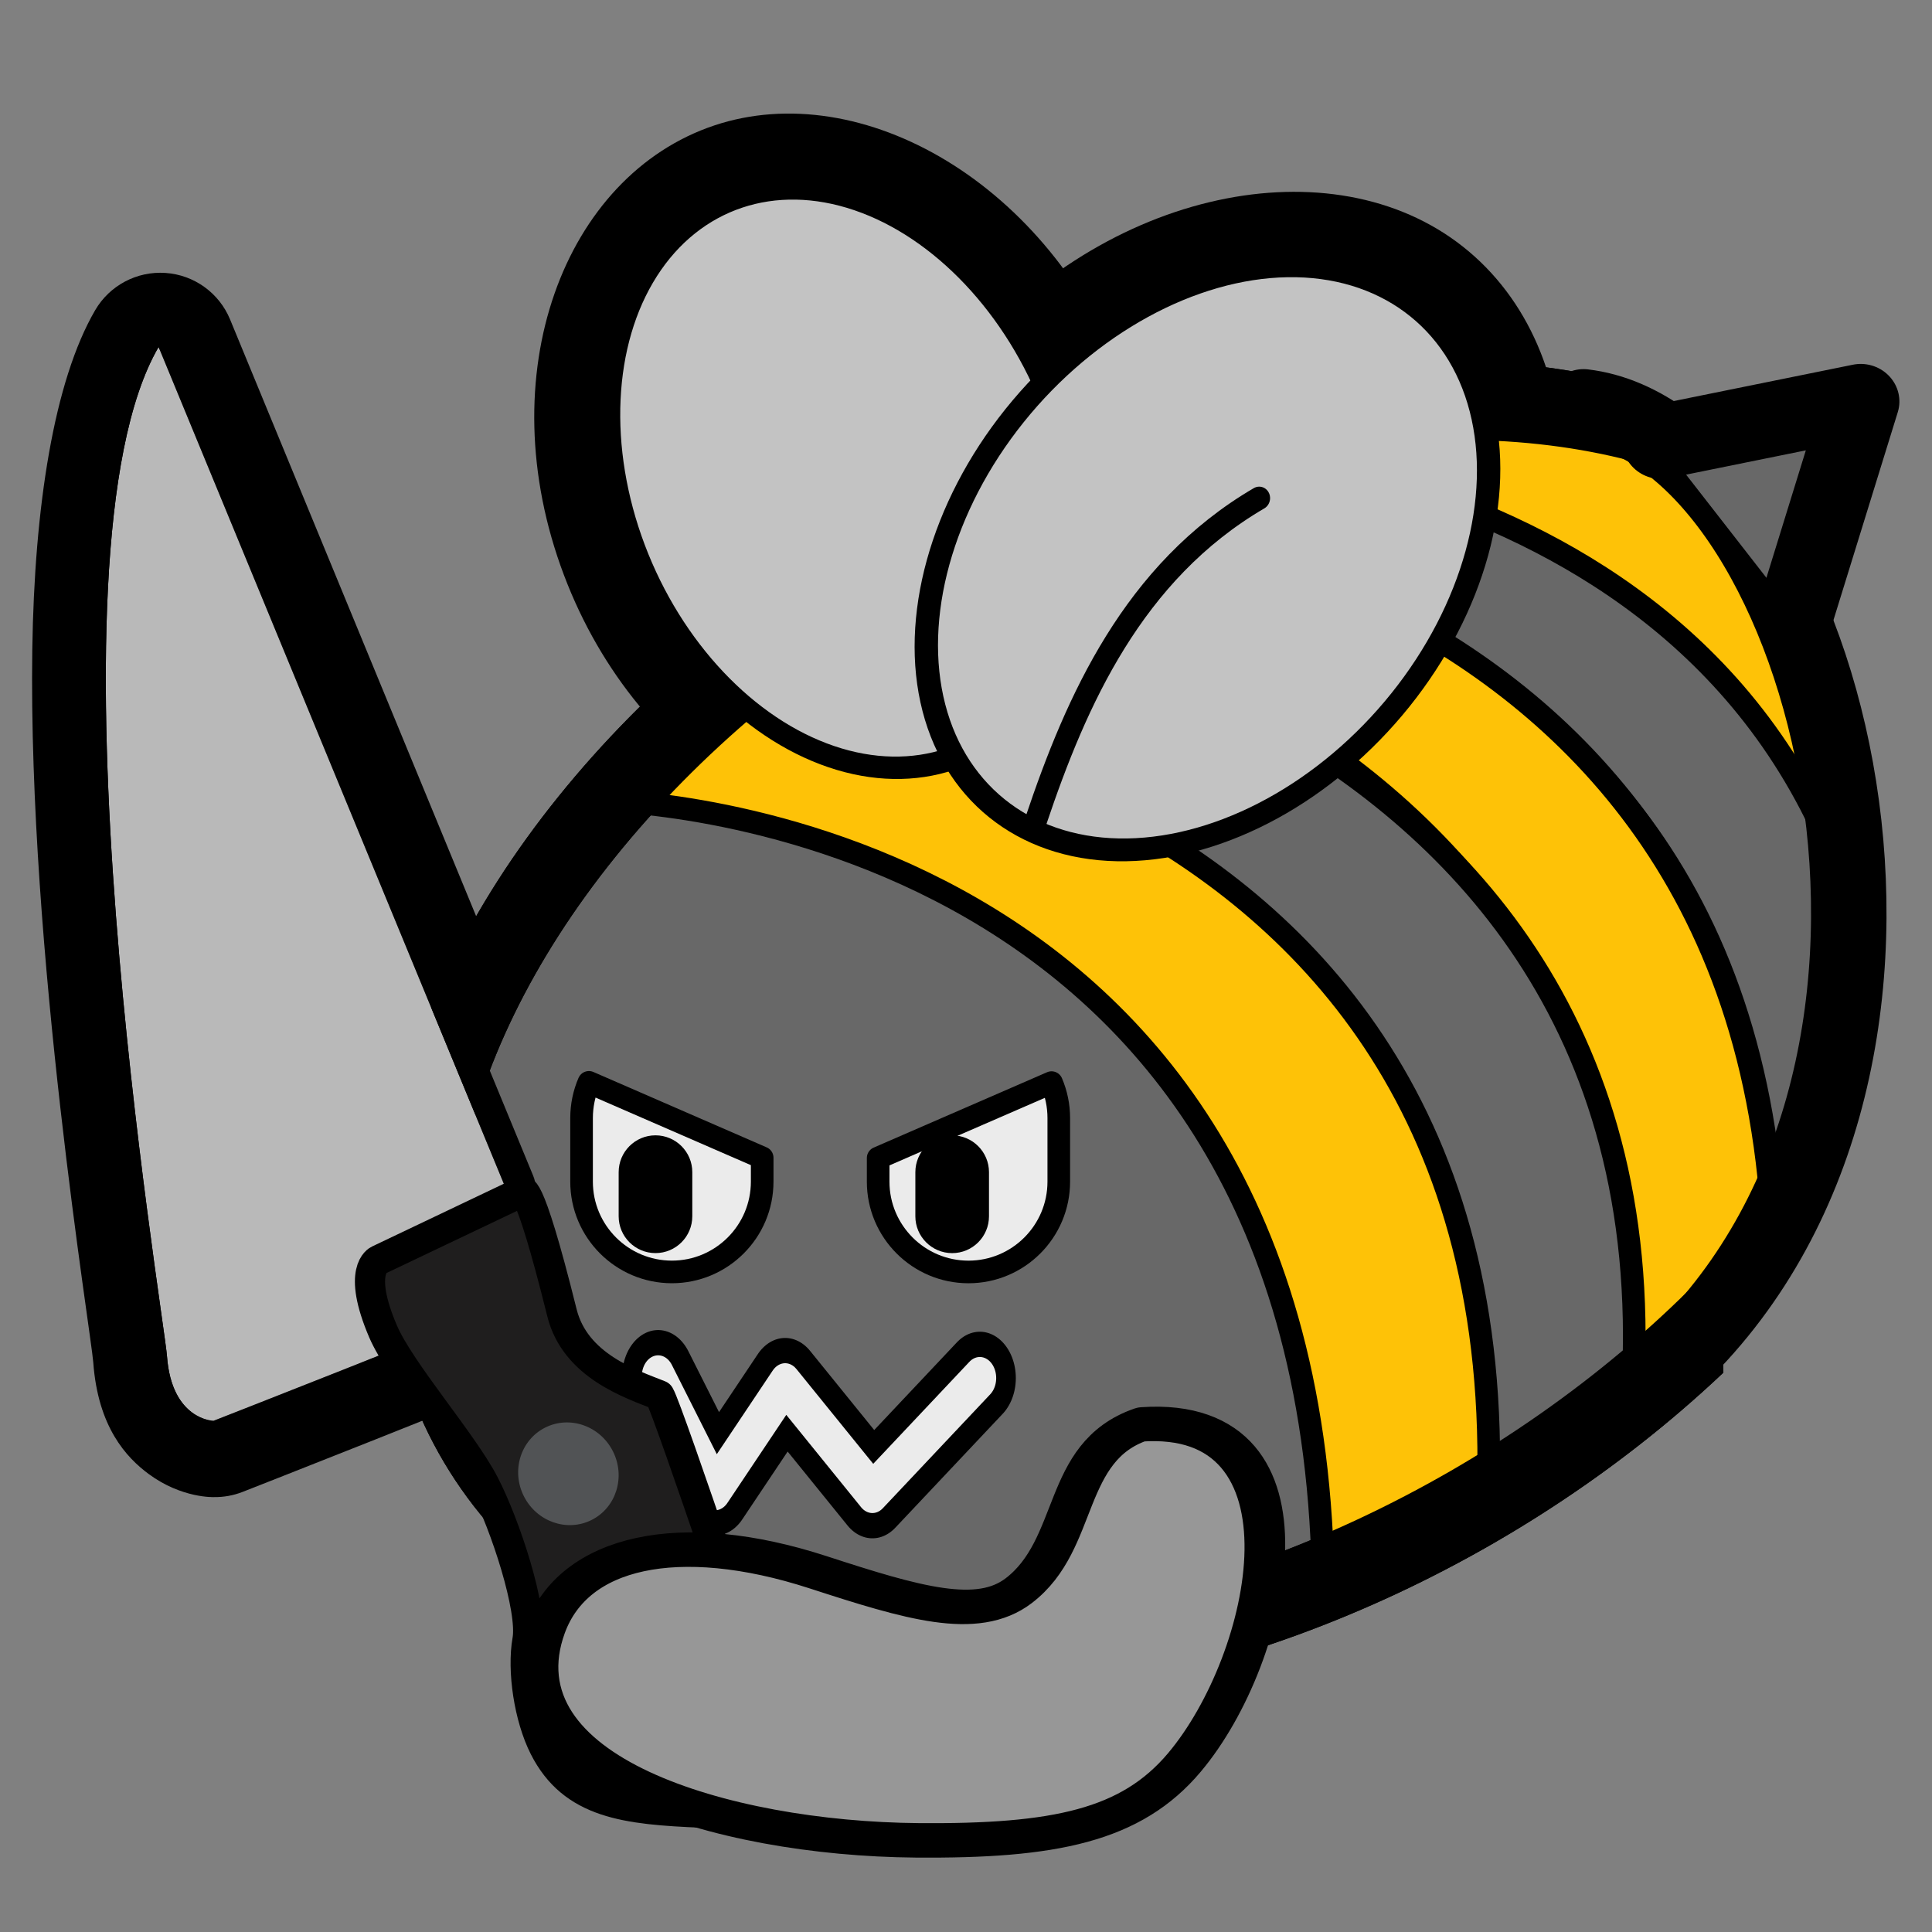 <?xml version="1.0" encoding="UTF-8" standalone="no"?>
<!DOCTYPE svg PUBLIC "-//W3C//DTD SVG 1.1//EN" "http://www.w3.org/Graphics/SVG/1.1/DTD/svg11.dtd">
<svg width="100%" height="100%" viewBox="0 0 256 256" version="1.1" xmlns="http://www.w3.org/2000/svg" xmlns:xlink="http://www.w3.org/1999/xlink" xml:space="preserve" xmlns:serif="http://www.serif.com/" style="fill-rule:evenodd;clip-rule:evenodd;stroke-linecap:round;stroke-linejoin:round;stroke-miterlimit:1.5;">
    <rect x="0" y="0" width="256" height="256" fill="#808080" stroke="none"/>
    <g transform="matrix(1,0,0,1,-1967,-843)">
        <g id="blobbee_knife" transform="matrix(1,0,0,1,1967,843)">
            <rect x="0" y="0" width="256" height="256" style="fill:none;"/>
            <g id="Knife-outline" serif:id="Knife outline" transform="matrix(-0.554,-0.936,-0.936,0.554,309.913,273.787)">
                <path d="M192.455,137.825C187.803,138.53 184.387,142.676 184.666,147.447C184.847,150.531 190.291,184.141 190.291,184.141C190.483,185.316 190.902,186.443 191.523,187.458C191.523,187.458 193.367,190.909 197.99,192.865C201.105,194.183 206.052,195.276 213.129,191.753C216.26,190.195 260.406,173.013 291.616,153.931C306.512,144.824 318.458,134.974 323.322,126.268C325.027,123.216 324.852,119.461 322.871,116.58C320.891,113.699 317.447,112.191 313.986,112.691L204.385,128.508C201.954,128.859 199.764,130.169 198.305,132.146L192.455,137.825ZM315.299,121.786C300.875,147.604 213.467,181.32 209.035,183.526C202.026,187.014 199.361,182.66 199.361,182.66C199.361,182.66 194.016,149.916 193.841,146.91C199.132,146.497 205.698,137.604 205.698,137.604L315.299,121.786Z"/>
            </g>
            <g id="Bee" transform="matrix(0.887,0,0,0.887,40.767,14.756)">
                <clipPath id="_clip1">
                    <path d="M211.459,180.054L211.81,292.616L-149.134,300.059L-149.079,-101.624L191.49,-98.989L191.49,45.116C226.297,46.697 254.291,135.553 211.459,180.054"/>
                </clipPath>
                <g clip-path="url(#_clip1)">
                    <g id="Sting" transform="matrix(0.783,0.14,-0.136,0.759,67.23,-21.11)">
                        <path d="M189.771,56.854L238.765,34.355L235.05,81.388" style="fill:rgb(104,104,104);stroke:black;stroke-width:14.38px;"/>
                    </g>
                    <g id="Body" transform="matrix(0.994,-0.574,0.761,1.283,-120.17,92.605)">
                        <ellipse cx="168.926" cy="110.515" rx="107.942" ry="55.376" style="fill:rgb(104,104,104);stroke:black;stroke-width:8.42px;"/>
                    </g>
                    <g id="Wings-outline" serif:id="Wings outline" transform="matrix(0.96,0.127,-0.127,0.96,7.569,-6.443)">
                        <g transform="matrix(1.177,-0.575,0.651,1.214,-55.893,35.953)">
                            <path d="M87.471,13.094C105.77,13.094 122.065,31.227 122.065,54.87C122.065,78.897 105.392,97.287 86.795,97.287C68.496,97.287 52.201,79.154 52.201,55.512C52.201,31.484 68.873,13.094 87.471,13.094ZM87.133,21.55C72.762,21.55 61.095,36.624 61.095,55.191C61.095,73.758 72.762,88.832 87.133,88.832C101.504,88.832 113.171,73.758 113.171,55.191C113.171,36.624 101.504,21.55 87.133,21.55Z"/>
                        </g>
                        <g transform="matrix(1.243,0.685,-0.776,1.283,74.269,-72.812)">
                            <path d="M86.8,13.778C105.069,13.778 121.378,31.903 121.378,55.505C121.378,78.73 105.442,96.603 87.465,96.603C69.197,96.603 52.888,78.478 52.888,54.876C52.888,31.651 68.824,13.778 86.8,13.778ZM87.133,21.55C72.762,21.55 61.095,36.624 61.095,55.191C61.095,73.758 72.762,88.832 87.133,88.832C101.504,88.832 113.171,73.758 113.171,55.191C113.171,36.624 101.504,21.55 87.133,21.55Z"/>
                        </g>
                    </g>
                    <g id="Stripes" transform="matrix(1,0,0,1,4.427,10.012)">
                        <g transform="matrix(1,-7.43708e-18,-7.43708e-18,1,92.346,-63.841)">
                            <path d="M37.588,107.021C36.302,108.044 130.102,103.736 138.911,199.269C185.818,73.536 38.054,97.55 37.588,107.021Z" style="fill:rgb(254,194,7);stroke:black;stroke-width:3.38px;"/>
                        </g>
                        <g transform="matrix(1,-7.43708e-18,-7.43708e-18,1,73.491,-52.642)">
                            <path d="M157.766,189.064C152.141,96.884 58.714,94.709 59.225,91.972L24.408,104.867C24.408,104.867 137.219,103.115 141.236,211.738L154.889,190.72" style="fill:rgb(104,104,104);stroke:black;stroke-width:3.38px;"/>
                        </g>
                        <g transform="matrix(1,-7.43708e-18,-7.43708e-18,1,55.573,-39.821)">
                            <path d="M138.184,221.282L158.96,198.917C155.015,90.156 39.958,88.264 39.959,88.304L21.516,99.184C21.345,99.215 140.506,108.796 138.184,221.282Z" style="fill:rgb(254,194,7);stroke:black;stroke-width:3.38px;"/>
                        </g>
                        <g transform="matrix(1,-7.43708e-18,-7.43708e-18,1,25.979,-19.002)">
                            <path d="M52.67,78.448L32.777,93.969C32.777,93.969 147.14,105.355 145.924,216.369L167.401,201.973C175.368,91.857 51.46,79.379 49.702,80.764" style="fill:rgb(104,104,104);stroke:black;stroke-width:3.38px;"/>
                        </g>
                        <g transform="matrix(1,-7.43708e-18,-7.43708e-18,1,-0.424,-0.546)">
                            <path d="M54.907,77.629L39.992,93.485C39.992,93.485 145.269,94.435 147.67,208.921L172.327,197.913C176.533,83.454 58.325,78.845 54.907,77.629Z" style="fill:rgb(254,194,7);stroke:black;stroke-width:3.38px;"/>
                        </g>
                    </g>
                    <g id="Body-outline" serif:id="Body outline" transform="matrix(0.994,-0.574,0.761,1.283,-120.17,92.605)">
                        <ellipse cx="168.926" cy="110.515" rx="107.942" ry="55.376" style="fill:none;stroke:black;stroke-width:8.42px;"/>
                    </g>
                    <g id="Wings" transform="matrix(0.96,0.127,-0.127,0.96,7.569,-6.443)">
                        <g id="Back-wing" serif:id="Back wing" transform="matrix(1.177,-0.575,0.651,1.214,-55.893,35.953)">
                            <ellipse cx="87.133" cy="55.191" rx="26.038" ry="33.641" style="fill:rgb(195,195,195);stroke:black;stroke-width:2.55px;"/>
                        </g>
                        <g id="Front-wing" serif:id="Front wing" transform="matrix(0.947,0,0,0.999,5.868,0.314)">
                            <g id="Front-wing-main" serif:id="Front wing main" transform="matrix(1.313,0.686,-0.82,1.284,72.244,-73.198)">
                                <ellipse cx="87.133" cy="55.191" rx="26.038" ry="33.641" style="fill:rgb(195,195,195);stroke:black;stroke-width:2.44px;"/>
                            </g>
                            <path id="Front-wing-line" serif:id="Front wing line" d="M119.334,101.013C123.249,82.03 129.669,61.104 148.451,47.276" style="fill:none;stroke:black;stroke-width:3.59px;"/>
                        </g>
                    </g>
                    <g id="Face" transform="matrix(1,0,0,1,-3.895,1.368)">
                        <g id="Mouth" transform="matrix(0.659,-1.17246e-18,-3.87825e-17,0.848,3.907,42.299)">
                            <path d="M79.429,171.352L92.31,191.237L108.219,172.744L128,191.722L152.351,171.648" style="fill:none;stroke:black;stroke-width:16.32px;stroke-miterlimit:2;"/>
                            <path d="M79.429,171.352L92.31,191.237L108.219,172.744L128,191.722L152.351,171.648" style="fill:none;stroke:rgb(235,235,235);stroke-width:7.42px;"/>
                        </g>
                        <g id="Eyes" transform="matrix(0.856,0.125,-0.125,0.856,35.143,7.154)">
                            <g id="Right-eye" serif:id="Right eye" transform="matrix(1.288,-0.188,0.188,1.288,-684.786,-1541.6)">
                                <path d="M397.461,1379.19L420.461,1369.19C421.08,1370.63 421.423,1372.23 421.423,1373.9L421.423,1382.33C421.423,1388.94 416.055,1394.31 409.442,1394.31C402.83,1394.31 397.461,1388.94 397.461,1382.33L397.461,1379.19Z" style="fill:rgb(235,235,235);stroke:black;stroke-width:3px;"/>
                            </g>
                            <g id="Right-eye1" serif:id="Right eye" transform="matrix(0.639,-0.093,0.104,0.713,-4.685,94.519)">
                                <path d="M154.615,111.64C154.615,106.77 150.203,102.815 144.77,102.815C139.336,102.815 134.924,106.77 134.924,111.64L134.924,122.216C134.924,127.086 139.336,131.04 144.77,131.04C150.203,131.04 154.615,127.086 154.615,122.216L154.615,111.64Z"/>
                            </g>
                            <g id="Left-eye" serif:id="Left eye" transform="matrix(1.288,-0.188,0.188,1.288,-684.786,-1541.6)">
                                <path d="M359.087,1369.16L382.075,1379.16L382.075,1382.33C382.075,1388.94 376.706,1394.31 370.094,1394.31C363.482,1394.31 358.113,1388.94 358.113,1382.33L358.113,1373.9C358.113,1372.22 358.46,1370.61 359.087,1369.16Z" style="fill:rgb(235,235,235);stroke:black;stroke-width:3px;"/>
                            </g>
                            <g id="Left-eye1" serif:id="Left eye" transform="matrix(0.639,-0.093,0.104,0.713,-55.382,101.917)">
                                <path d="M154.615,111.64C154.615,106.77 150.203,102.815 144.77,102.815C139.336,102.815 134.924,106.77 134.924,111.64L134.924,122.216C134.924,127.086 139.336,131.04 144.77,131.04C150.203,131.04 154.615,127.086 154.615,122.216L154.615,111.64Z"/>
                            </g>
                        </g>
                    </g>
                </g>
            </g>
            <g id="Body-stroke" serif:id="Body stroke" transform="matrix(1.302,0,0,1.302,-492.209,-1826.32)">
                <path d="M537.043,1444.11C560.795,1446.95 580.23,1507.87 550.251,1539.35" style="fill:none;stroke:black;stroke-width:2.3px;"/>
            </g>
            <g id="Body-stroke1" serif:id="Body stroke" transform="matrix(1.302,0,0,1.302,-492.209,-1826.32)">
                <path d="M539.2,1444.11C562.952,1446.95 580.23,1507.87 550.251,1539.35" style="fill:none;stroke:black;stroke-width:7.68px;"/>
            </g>
            <g id="Sting1" serif:id="Sting" transform="matrix(0.526,0.083,-0.08,0.51,123.768,15.808)">
                <path d="M191.017,52.697L238.765,34.355L230.765,91.133" style="fill:rgb(104,104,104);stroke:black;stroke-width:19.06px;"/>
            </g>
            <g id="Knife" transform="matrix(1.261,0.323,-0.323,1.261,17.18,-78.175)">
                <g id="Knife-blade" serif:id="Knife blade" transform="matrix(-0.591,-0.591,-0.591,0.591,284.837,206.03)">
                    <path d="M315.299,121.786L205.698,137.604C205.698,137.604 199.132,146.497 193.841,146.91C194.016,149.916 199.361,182.66 199.361,182.66C199.361,182.66 202.026,187.014 209.035,183.526C213.467,181.32 300.875,147.604 315.299,121.786Z" style="fill:rgb(185,185,185);"/>
                    <path d="M196.198,184.533C196.207,184.549 196.217,184.564 196.226,184.579C196.226,184.579 197.364,186.613 200.138,187.787C202.309,188.705 205.74,189.272 210.672,186.817C213.786,185.267 257.701,168.204 288.74,149.227C302.65,140.723 313.966,131.708 318.508,123.579C319.19,122.358 319.12,120.856 318.328,119.704C317.536,118.551 316.158,117.948 314.774,118.148L205.173,133.966C204.2,134.106 203.324,134.63 202.741,135.42C202.741,135.42 200.613,138.302 197.882,140.688C196.494,141.9 195.007,143.132 193.555,143.245C191.558,143.401 190.054,145.126 190.171,147.125C190.349,150.162 195.733,183.252 195.733,183.252C195.807,183.705 195.965,184.139 196.198,184.533ZM315.299,121.786C300.875,147.604 213.467,181.32 209.035,183.526C202.026,187.014 199.361,182.66 199.361,182.66C199.361,182.66 194.016,149.916 193.841,146.91C199.132,146.497 205.698,137.604 205.698,137.604L315.299,121.786Z"/>
                </g>
                <g id="Knife-handle" serif:id="Knife handle" transform="matrix(-0.656,-0.755,-0.755,0.656,317.333,211.494)">
                    <path d="M187.708,146.437C187.708,146.437 189.448,144.973 174.876,148.244C169.427,149.467 165.223,145.184 162.919,143.133C161.07,143.002 128.606,147.656 128.606,147.656C128.606,147.656 119.147,151.31 122.958,158.206C126.768,165.102 129.722,169.641 136.138,169.672C139.548,169.688 144.131,168.197 146.675,166.304C149.22,164.411 158.111,163.064 162.871,163.132C167.632,163.201 176.966,165.635 181.337,165.372C188.167,164.962 188.032,162.534 188.032,162.534L187.708,146.437Z" style="fill:rgb(31,30,30);stroke:black;stroke-width:3.07px;"/>
                </g>
                <g transform="matrix(-0.712,-0.819,-0.79,0.687,330.488,215.044)">
                    <circle cx="137.898" cy="158.284" r="4.849" style="fill:rgb(81,83,85);"/>
                </g>
                <g transform="matrix(-0.712,-0.819,-0.79,0.687,318.619,196.621)">
                    <circle cx="137.898" cy="158.284" r="4.849" style="fill:rgb(81,83,85);"/>
                </g>
            </g>
            <g id="Arm" transform="matrix(2.126,-0.427,0.357,1.776,-192.815,-106.58)">
                <path d="M128.697,197.227C139.854,198.934 133.797,215.823 127.214,222.098C123.277,225.851 118.51,225.897 110.264,223.828C98.536,220.884 85.763,212.694 90.545,203.32C93.174,198.167 99.766,197.924 107.573,203.183C112.87,206.752 116.499,209.057 119.358,207.391C123.597,204.921 123.591,198.041 128.697,197.227Z" style="fill:rgb(151,151,151);stroke:black;stroke-width:2.5px;"/>
            </g>
        </g>
    </g>
</svg>
